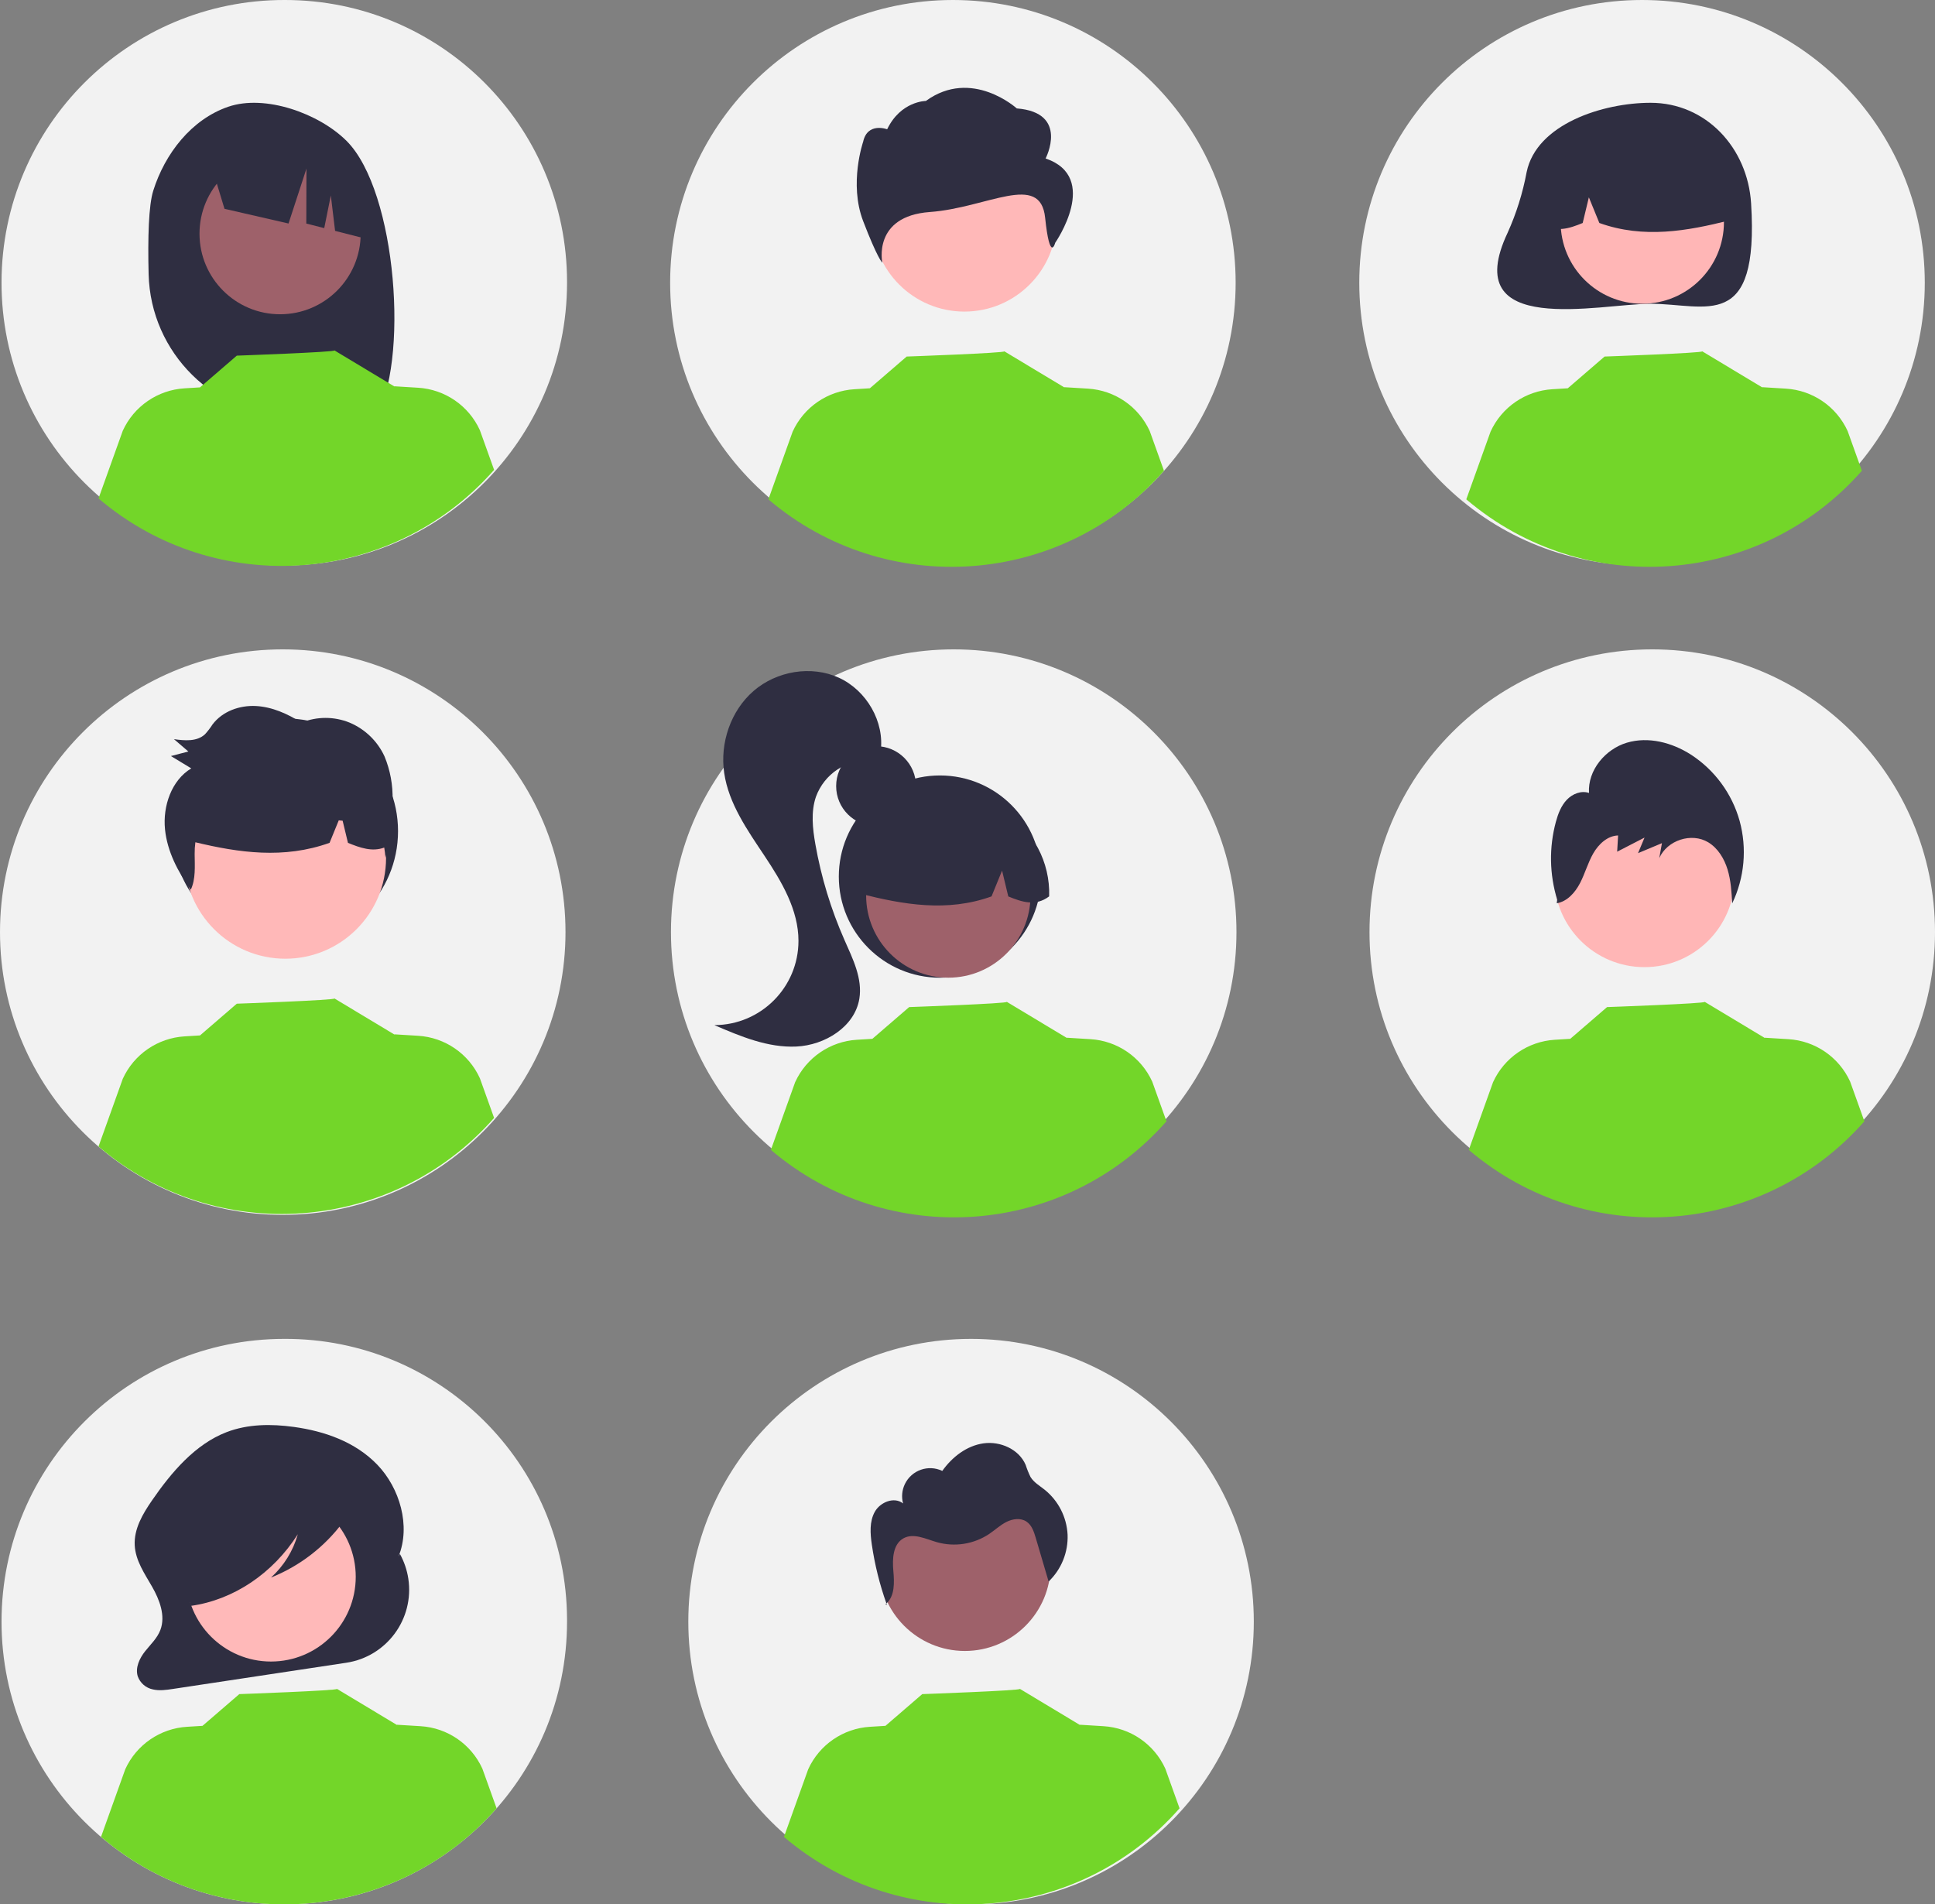 <?xml version="1.0" encoding="utf-8"?>
<!-- Generator: Adobe Illustrator 16.0.3, SVG Export Plug-In . SVG Version: 6.00 Build 0)  -->
<!DOCTYPE svg PUBLIC "-//W3C//DTD SVG 1.1//EN" "http://www.w3.org/Graphics/SVG/1.1/DTD/svg11.dtd">
<svg version="1.1" id="Capa_1" xmlns="http://www.w3.org/2000/svg" xmlns:xlink="http://www.w3.org/1999/xlink" x="0px" y="0px"
	 width="776.32px" height="764.051px" viewBox="0 0 776.32 764.051" enable-background="new 0 0 776.32 764.051"
	 xml:space="preserve">
<rect x="0" y="0" width="776.32" height="764.051" fill="#808080" stroke="none"/>
<circle fill="#F2F2F2" cx="113.44" cy="373.97" r="113.44"/>
<circle fill="#2F2E41" cx="114.454" cy="333.464" r="45.236"/>
<path fill="#F2F2F2" d="M227.495,113.641c-0.111,62.651-50.99,113.35-113.641,113.239C51.203,226.769,0.504,175.89,0.615,113.239
	C0.726,50.588,51.605-0.111,114.256,0c62.489-0.051,113.188,50.564,113.24,113.054C227.496,113.25,227.496,113.445,227.495,113.641z
	"/>
<circle fill="#F2F2F2" cx="382.63" cy="373.97" r="113.44"/>
<circle fill="#F2F2F2" cx="382.3" cy="113.44" r="113.44"/>
<circle fill="#F2F2F2" cx="658.78" cy="113.44" r="113.44"/>
<circle fill="#F2F2F2" cx="662.88" cy="373.97" r="113.44"/>
<path fill="#F2F2F2" d="M227.495,650.61c0,62.65-50.789,113.439-113.44,113.439c-62.651,0-113.44-50.789-113.44-113.439
	c0-62.651,50.789-113.44,113.44-113.44c62.374-0.277,113.163,50.062,113.44,112.435C227.496,649.939,227.496,650.275,227.495,650.61
	z"/>
<circle fill="#F2F2F2" cx="389.59" cy="650.611" r="113.44"/>
<path fill="#2F2E41" d="M61.477,76.538c4.69-14.949,15.357-28.66,30.109-33.713c14.753-5.054,36.354,2.645,47.445,13.698
	c20.287,20.219,25.238,89.677,11.3,111.627c-2.772-0.147-12.338-0.255-15.145-0.36l-3.969-13.229v13.099
	c-4.47-0.138-8.976-0.234-13.516-0.286c-31.637-0.393-57.296-25.74-58.074-57.37C59.264,95.443,59.628,82.429,61.477,76.538z"/>
<circle fill="#9E616A" cx="112.372" cy="93.753" r="32.33"/>
<path fill="#2F2E41" d="M84.471,65.36l37.225-18.639l0,0c15.498,6.984,25.989,21.824,27.403,38.764l0.928,11.114l-15.588-3.968
	l-1.708-14.211l-2.647,13.103l-7.194-1.83l0.068-22.063l-7.198,22.047l-25.692-5.903L84.471,65.36z"/>
<circle fill="#2F2E41" cx="351.479" cy="315.388" r="16.016"/>
<circle fill="#2F2E41" cx="377.104" cy="351.691" r="40.573"/>
<circle fill="#9E616A" cx="380.462" cy="359.284" r="32.97"/>
<path fill="#2F2E41" d="M402.852,325.675c-17.809-10.857-41.048-5.221-51.905,12.588c-3.736,6.129-5.648,13.196-5.513,20.373
	c16.8,4.218,34.449,7.446,52.365,1.009l4.231-10.355l2.494,10.363c5.456,2.23,10.927,4.117,16.396-0.021
	C421.376,345.901,414.493,332.967,402.852,325.675z"/>
<path fill="#2F2E41" d="M336.567,271.912c-11.075-5.078-24.971-2.695-34.192,5.267c-9.222,7.963-13.605,20.922-11.825,32.975
	c1.816,12.296,9.291,22.884,16.181,33.229c6.891,10.344,13.622,21.679,13.614,34.108c-0.012,18.639-15.105,33.753-33.744,33.79
	c10.507,4.523,21.473,9.135,32.899,8.599s23.403-7.882,25.267-19.168c1.343-8.132-2.646-16.062-5.974-23.602
	c-5.42-12.287-9.338-25.184-11.668-38.409c-1.111-6.313-1.836-12.949,0.223-19.019c3.364-9.235,12.371-15.185,22.186-14.656
	l3.775-3.396C354.988,289.562,347.643,276.989,336.567,271.912z"/>
<path fill="#2F2E41" d="M612.483,69.068c-1.558,8.365-4.11,16.514-7.604,24.271c-20.012,42.333,36.977,28.535,57.342,28.535
	c22.267,0,43.571,11.708,40.317-40.317c-1.391-22.223-18.051-40.317-40.317-40.317C643.201,41.24,616.46,49.694,612.483,69.068z"/>
<circle fill="#FFB6B6" cx="658.885" cy="89.102" r="32.762"/>
<path fill="#2F2E41" d="M636.636,55.706c17.696-10.789,40.789-5.188,51.577,12.508c3.713,6.09,5.613,13.112,5.479,20.244
	c-16.694,4.191-34.232,7.399-52.035,1.003l-4.204-10.29l-2.479,10.297c-5.421,2.216-10.856,4.091-16.293-0.021
	C618.229,75.804,625.068,62.952,636.636,55.706z"/>
<circle fill="#FFB8B8" cx="114.472" cy="344.231" r="40.412"/>
<circle id="bf829f4c-57e2-46a5-971d-584c2690be65" fill="#9E616A" cx="387.093" cy="627.962" r="34.415"/>
<circle fill="#FFB8B8" cx="386.924" cy="88.021" r="36.991"/>
<path id="bd502a69-4a38-4003-a7a1-fa248c8198be-1853" fill="#2F2E41" d="M419.492,63.584c0,0,9.632-18.412-11.557-20.085
	c0,0-18.064-16.386-36.476-2.996c0,0-10.043,0-15.535,11.365c0,0-7.898-2.996-9.634,5.021c0,0-5.78,16.738,0,31.802
	c5.779,15.064,7.699,16.738,7.699,16.738s-4.055-18.694,19.062-20.368c23.117-1.674,44.325-16.156,46.251,2.256
	c1.927,18.412,4.045,10.095,4.045,10.095S441.646,71.116,419.492,63.584z"/>
<circle fill="#FFB6B6" cx="659.749" cy="351.812" r="36.211"/>
<path fill="#2F2E41" d="M160.449,623.467L160.449,623.467l-0.561,1.012c4.996-12.313,0.453-27.484-8.459-36.769
	s-21.302-13.528-33.502-15.212c-9.057-1.25-18.458-1.215-27.069,2.104c-12.471,4.804-21.999,15.925-29.953,27.493
	c-3.639,5.292-7.216,11.324-6.854,17.938c0.336,6.137,3.979,11.346,6.963,16.553c2.983,5.207,5.475,11.668,3.334,17.351
	c-1.276,3.387-3.973,5.826-6.161,8.597s-3.988,6.516-2.931,9.992c0.955,2.705,3.261,4.709,6.073,5.277
	c2.645,0.616,5.39,0.214,8.068-0.191l69.54-10.506c16.185-2.445,27.322-17.548,24.876-33.732
	C163.289,629.898,162.149,626.544,160.449,623.467z"/>
<circle fill="#FFB9B9" cx="108.725" cy="632.621" r="33.999"/>
<path fill="#73D629" d="M199.235,725.51c-40.892,46.528-111.553,51.635-158.71,11.47l9.73-27.149
	c4.48-9.827,14.02-16.377,24.8-17.03l6.19-0.38l14.76-12.73c0,0,39.77-1.42,39.18-2.1l24.09,14.49l-0.02-0.101l9.47,0.58
	c10.781,0.65,20.322,7.202,24.8,17.03L199.235,725.51z"/>
<path fill="#73D629" d="M473.234,725.51c-40.891,46.528-111.553,51.635-158.71,11.47l9.73-27.149
	c4.48-9.827,14.02-16.377,24.8-17.03l6.19-0.38l14.76-12.73c0,0,39.77-1.42,39.18-2.1l24.09,14.49l-0.02-0.101l9.47,0.58
	c10.781,0.65,20.321,7.202,24.8,17.03L473.234,725.51z"/>
<path fill="#2F2E41" d="M140.974,601.066c-0.877-4.644-5.613-6.767-9.67-7.796c-11.768-3.003-24.01-3.675-36.036-1.979
	c-8.767,1.25-17.742,4.007-24.103,10.85c-5.129,5.762-8.036,13.164-8.197,20.877c-0.259,4.611,0.771,9.204,2.976,13.263
	c2.29,3.875,6.191,6.686,10.219,6.586l0.408,1.419c17.07-2.378,32.926-12.999,42.913-28.744
	c-1.874,6.693-5.604,12.719-10.758,17.381c11.524-4.611,21.542-12.332,28.937-22.302
	C139.681,607.94,141.641,604.599,140.974,601.066z"/>
<path fill="#73D629" d="M198.235,448.51c-40.892,46.528-111.553,51.635-158.71,11.47l9.73-27.149
	c4.48-9.827,14.02-16.377,24.8-17.03l6.19-0.38l14.76-12.73c0,0,39.77-1.42,39.18-2.1l24.09,14.49l-0.02-0.101l9.47,0.58
	c10.781,0.65,20.322,7.202,24.8,17.03L198.235,448.51z"/>
<path fill="#73D629" d="M467.985,449.871c-40.892,46.528-111.554,51.635-158.71,11.47l9.729-27.15
	c4.48-9.826,14.02-16.377,24.8-17.03l6.19-0.38l14.76-12.729c0,0,39.771-1.42,39.18-2.101l24.091,14.49l-0.021-0.1l9.47,0.58
	c10.781,0.649,20.322,7.201,24.801,17.029L467.985,449.871z"/>
<path fill="#73D629" d="M747.985,449.871c-40.892,46.528-111.554,51.635-158.71,11.47l9.729-27.15
	c4.48-9.826,14.02-16.377,24.8-17.03l6.19-0.38l14.76-12.729c0,0,39.771-1.42,39.18-2.101l24.091,14.49l-0.021-0.1l9.47,0.58
	c10.781,0.649,20.322,7.201,24.801,17.029L747.985,449.871z"/>
<path fill="#73D629" d="M198.235,188.51c-40.892,46.528-111.553,51.635-158.71,11.47l9.73-27.15c4.48-9.827,14.02-16.377,24.8-17.03
	l6.19-0.38l14.76-12.73c0,0,39.77-1.42,39.18-2.1l24.09,14.49l-0.02-0.1l9.47,0.58c10.781,0.65,20.322,7.202,24.8,17.03
	L198.235,188.51z"/>
<path fill="#73D629" d="M466.985,188.871c-40.892,46.528-111.554,51.635-158.71,11.47l9.729-27.15
	c4.48-9.826,14.02-16.377,24.8-17.03l6.19-0.38l14.76-12.73c0,0,39.771-1.42,39.18-2.1l24.091,14.49l-0.021-0.1l9.47,0.58
	c10.781,0.65,20.322,7.202,24.801,17.03L466.985,188.871z"/>
<path fill="#73D629" d="M746.985,188.871c-40.892,46.528-111.554,51.635-158.71,11.47l9.729-27.15
	c4.48-9.826,14.02-16.377,24.8-17.03l6.19-0.38l14.76-12.73c0,0,39.771-1.42,39.18-2.1l24.091,14.49l-0.021-0.1l9.47,0.58
	c10.781,0.65,20.322,7.202,24.801,17.03L746.985,188.871z"/>
<path fill="#2F2E41" d="M697.939,329.354c-3.06-10.952-10.012-20.411-19.551-26.601c-7.603-4.863-17.09-7.345-25.702-4.773
	c-8.612,2.571-15.743,11.024-15.18,20.156c-3.108-1.058-6.644,0.35-8.919,2.754s-3.499,5.64-4.376,8.86
	c-2.764,10.239-2.58,21.05,0.528,31.189l-0.171,1.456c4.202-0.695,7.39-4.3,9.371-8.142s3.122-8.103,5.271-11.85
	s5.715-7.09,9.971-7.207l-0.375,6.505c3.661-1.886,7.322-3.772,10.982-5.659c-0.87,2.083-1.741,4.167-2.612,6.25
	c3.197-1.336,6.395-2.673,9.592-4.009c-0.357,2.003-0.715,4.006-1.072,6.009c3.171-7.217,12.978-10.388,19.648-6.353
	c3.874,2.344,6.415,6.52,7.753,10.906c1.337,4.386,1.601,9.026,1.856,13.611C699.895,352.14,700.954,340.389,697.939,329.354z"/>
<path fill="#2F2E41" d="M355.823,643.873c-0.068-0.188-0.13-0.378-0.196-0.567c-0.133,0.117-0.26,0.237-0.403,0.347L355.823,643.873
	z"/>
<path fill="#2F2E41" d="M428.318,615.72c-0.357-7.063-3.72-13.637-9.239-18.06c-2.006-1.586-4.326-2.926-5.653-5.11
	c-0.758-1.547-1.399-3.148-1.921-4.79c-2.642-6.288-10.171-9.63-16.925-8.678s-12.6,5.495-16.536,11.064
	c-5.606-2.686-12.328-0.318-15.014,5.287c-1.158,2.417-1.416,5.169-0.727,7.759c-3.497-2.817-9.155-0.563-11.338,3.361
	c-2.184,3.925-1.837,8.728-1.188,13.172c1.176,8.032,3.135,15.93,5.849,23.58c3.405-2.999,3.196-8.46,2.779-13.076
	c-0.432-4.797-0.173-10.652,4.021-13.02c4.052-2.286,8.97,0.225,13.438,1.522c7.149,2.025,14.826,0.817,21.008-3.305
	c2.328-1.574,4.399-3.547,6.908-4.813c2.51-1.266,5.702-1.705,8.038-0.143c2.133,1.427,3.001,4.087,3.727,6.549
	c1.72,5.833,3.44,11.667,5.16,17.501C425.814,629.631,428.585,622.787,428.318,615.72z"/>
<path fill="#2F2E41" d="M157.107,330.059c0.283-3.017,0.413-6.047,0.389-9.077c0.165-5.993-0.933-11.954-3.223-17.495
	c-2.816-6.135-7.837-10.986-14.066-13.589c-6.174-2.49-13.073-2.484-19.243,0.017c-5.57-3.519-11.759-6.309-18.276-6.655
	c-6.518-0.345-13.409,2.073-17.425,7.396c-0.897,1.405-1.916,2.728-3.044,3.955c-3.229,2.99-8.135,2.559-12.427,1.947
	c1.925,1.65,3.85,3.299,5.776,4.949c-2.33,0.608-4.66,1.217-6.99,1.826c2.719,1.649,5.438,3.298,8.157,4.947
	c-7.894,4.738-11.481,15.079-10.534,24.47c0.897,8.892,5.189,17.022,10.321,24.25c2.047-4.32,1.606-9.489,1.572-14.354
	c-0.019-1.578,0.078-3.156,0.288-4.72c17.342,4.157,35.463,6.825,53.84,0.223l3.688-9.026c0.518,0.053,1.036,0.103,1.553,0.158
	l2.137,8.876c4.844,1.98,9.698,3.71,14.554,1.892c0.236,1.371,0.378,2.77,0.488,4.115c0.417-1.608,0.778-3.229,1.104-4.856
	c0.642-0.344,1.256-0.737,1.838-1.174C157.702,335.432,157.542,332.727,157.107,330.059z"/>
</svg>
